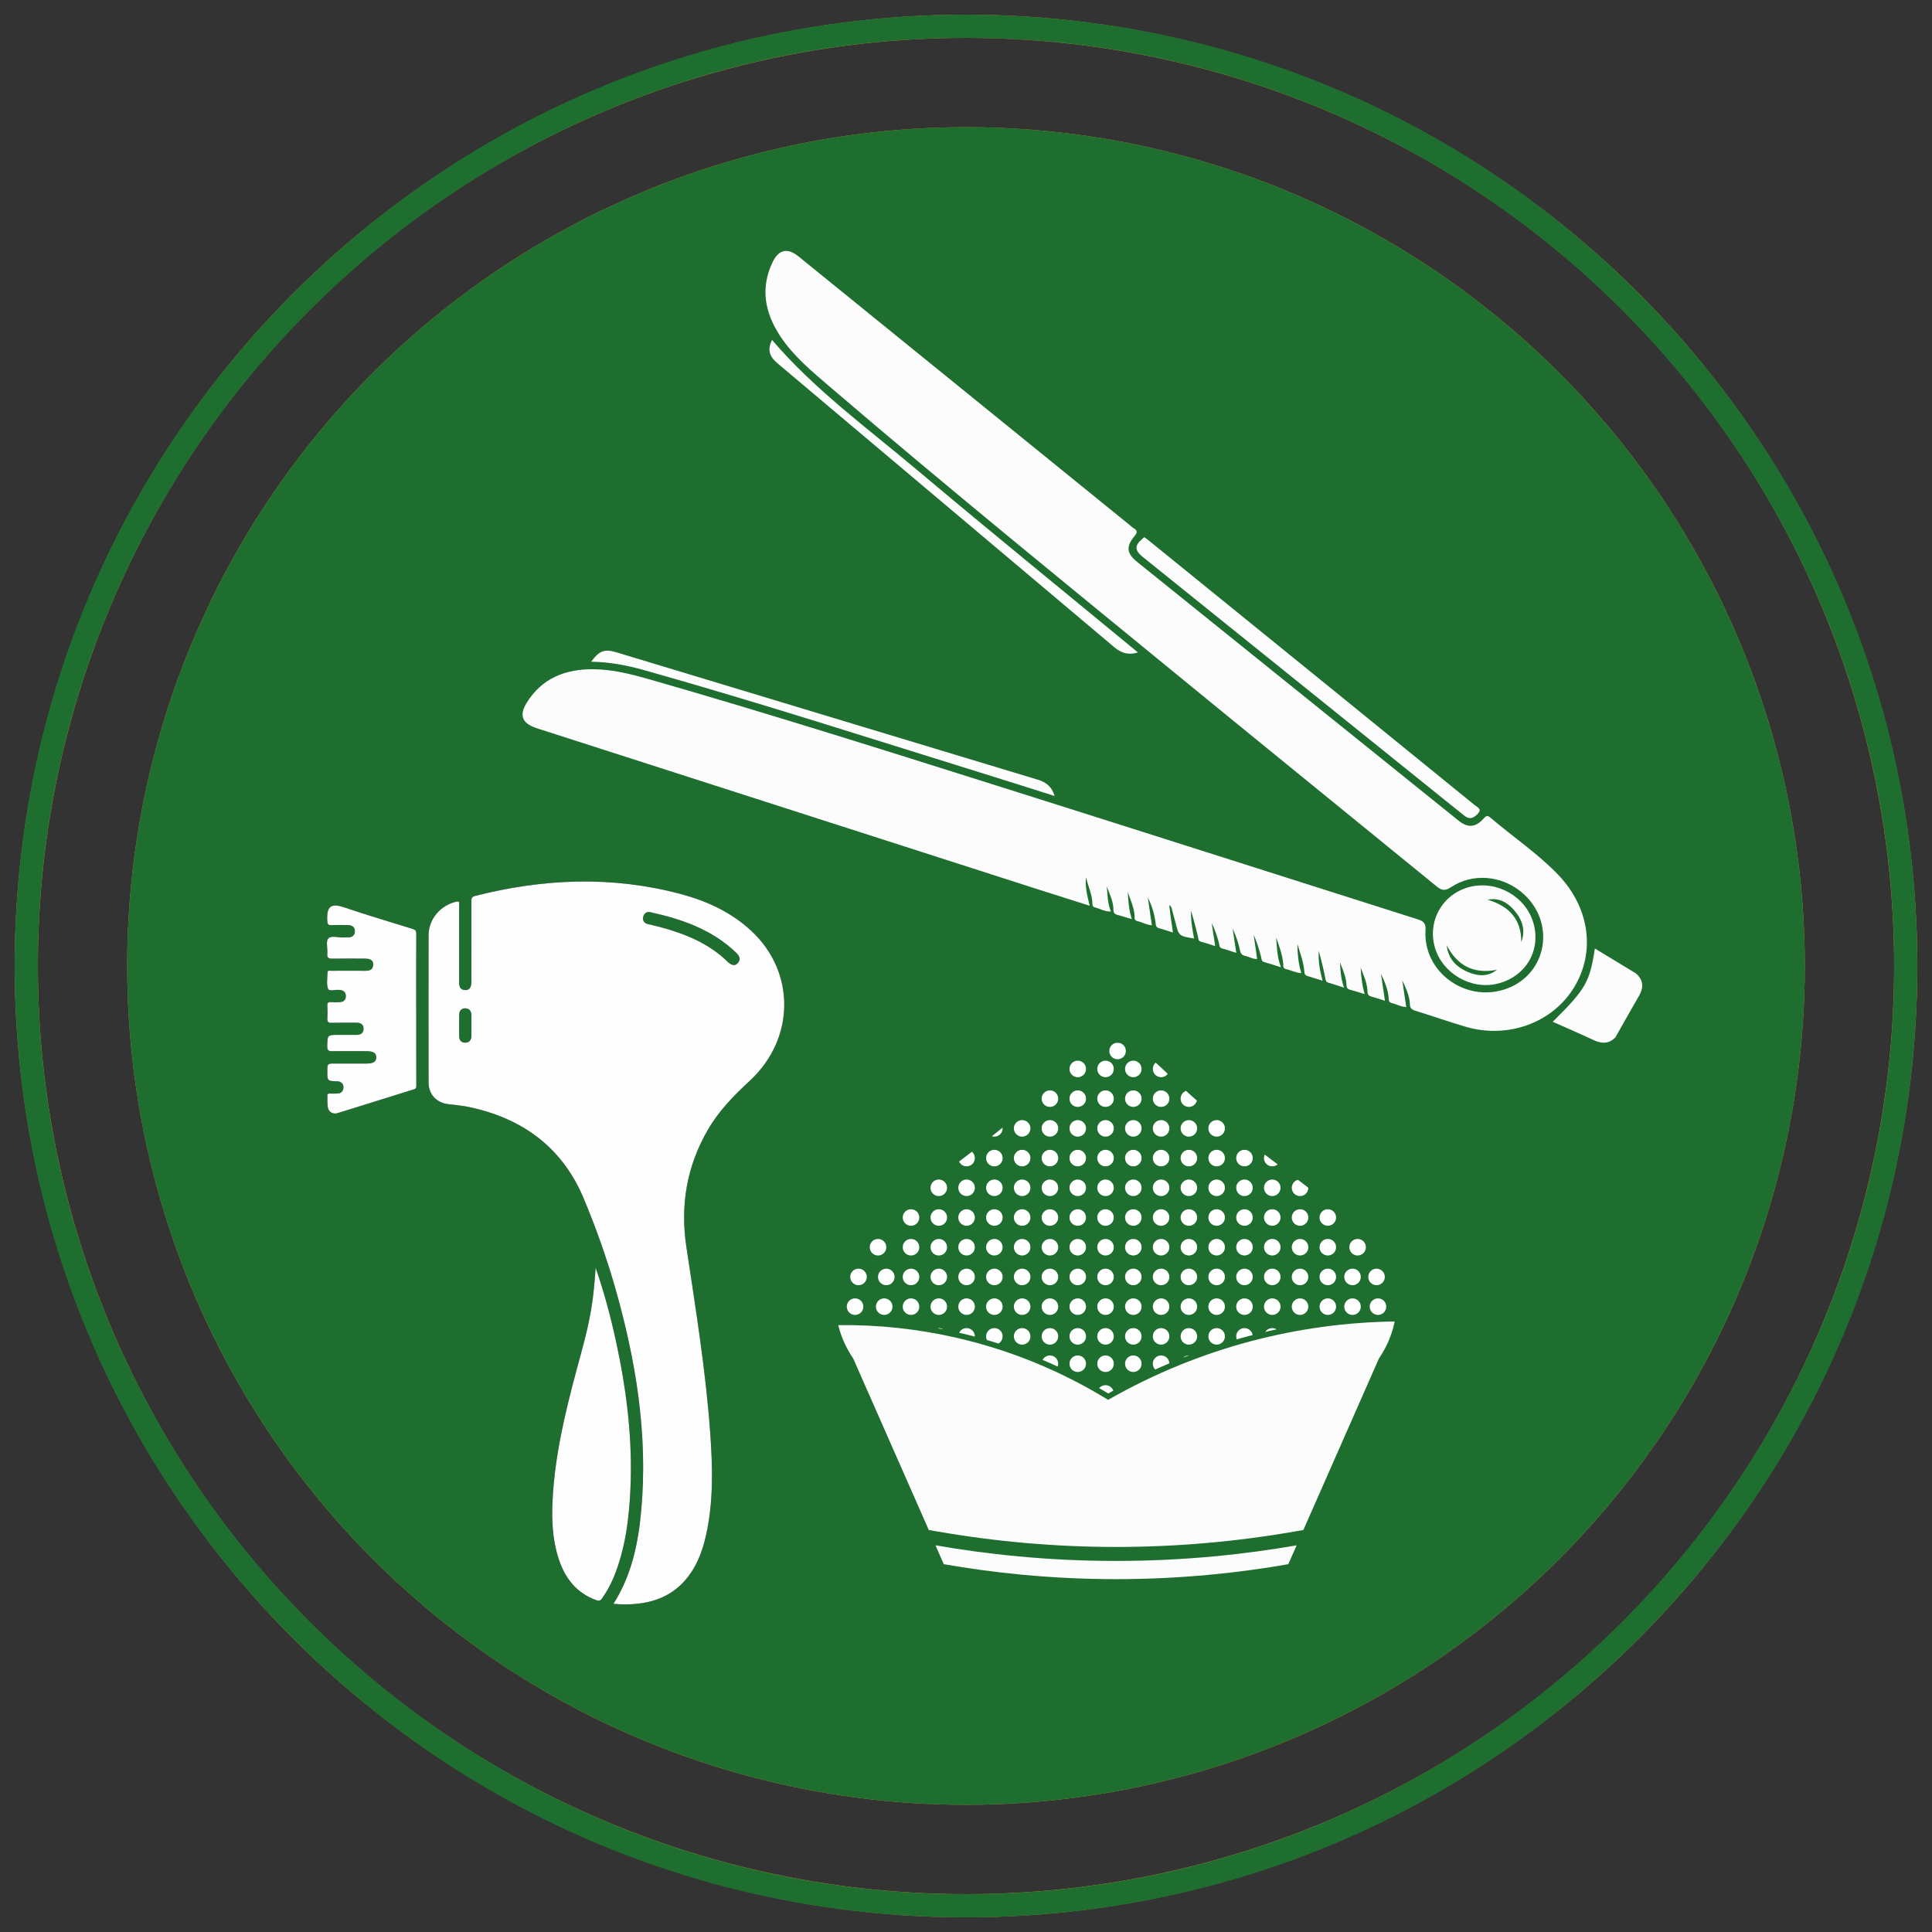 <?xml version="1.0" encoding="utf-8"?>
<!-- Generator: Adobe Illustrator 26.5.0, SVG Export Plug-In . SVG Version: 6.00 Build 0)  -->
<svg version="1.1" id="Layer_1" xmlns="http://www.w3.org/2000/svg" xmlns:xlink="http://www.w3.org/1999/xlink" x="0px" y="0px"
	 viewBox="0 0 500 500" style="enable-background:new 0 0 500 500;" xml:space="preserve">
<rect x="0" y="0" width="500" height="500" fill="#333333" stroke="none"/>
<style type="text/css">
	.st0{fill:#D09230;}
	.st1{fill:none;stroke:#D09230;stroke-width:6;stroke-miterlimit:10;}
	.st2{fill:#1E6F2F;}
	.st3{fill:#FCFCFC;}
	.st4{fill:#010101;}
	.st5{fill:#FEFEFE;}
	.st6{clip-path:url(#SVGID_00000176027584714178249380000007741538071272695947_);}
	.st7{fill:#FFFFFF;}
</style>
<circle class="st0" cx="250" cy="250" r="217.08"/>
<circle class="st1" cx="250" cy="250" r="243.2"/>
<circle class="st2" cx="250" cy="250" r="217.08"/>
<g>
	<path class="st2" d="M250,496.21c-65.76,0-127.59-25.61-174.09-72.11C29.41,377.59,3.8,315.76,3.8,250S29.41,122.41,75.91,75.91
		C122.41,29.41,184.24,3.8,250,3.8s127.59,25.61,174.09,72.11c46.5,46.5,72.11,108.33,72.11,174.09s-25.61,127.59-72.11,174.09
		C377.59,470.6,315.76,496.21,250,496.21z M250,9.8C117.55,9.8,9.8,117.55,9.8,250S117.55,490.21,250,490.21
		S490.21,382.45,490.21,250S382.45,9.8,250,9.8z"/>
</g>
<g>
	<path class="st3" d="M407.41,255.47c5.54-9.15,4-20.59-4.18-29.11c-5.28-5.5-11.74-9.81-17.56-14.79c-0.76-0.64-1.12-0.4-1.69,0.25
		c-2.11,2.35-4.08,2.51-6.52,0.55c-27.74-22.31-55.46-44.62-83.17-66.95c-2.73-2.2-2.92-3.99-0.7-6.65
		c0.71-0.86,0.93-1.42-0.19-2.07c-0.5-0.29-0.89-0.7-1.34-1.06c-28.46-23.09-56.92-46.19-85.4-69.27c-2.83-2.31-5.11-1.8-6.67,1.39
		c-3.25,6.7-2.12,13.06,1.92,19.22c3.38,5.13,8.14,9.08,12.82,13.09c30.64,26.24,62.02,51.72,93.27,77.32
		c21.2,17.36,42.52,34.63,63.74,51.96c1.32,1.09,2.18,1.31,3.78,0.25c5.54-3.67,12.92-3.08,18.15,1.21
		c9.22,7.53,6.88,21.55-4.2,25.22c-10.35,3.43-21.22-4.59-20.55-15.3c0.12-1.85-0.53-2.35-2.17-2.86
		c-34.4-10.9-68.75-21.91-103.14-32.76c-31.71-10-63.38-20.08-95.37-29.25c-4.74-1.36-9.51-2.59-14.52-2.66
		c-7.57-0.1-13.59,2.45-17.43,8.71c-2.01,3.27-1.15,5.34,2.68,6.57c43.17,13.88,86.33,27.75,129.5,41.63
		c4.45,1.43,8.9,2.83,13.55,4.3c-0.69-2.63-1.21-4.99-0.97-7.43c0.49,2.34,1.67,4.53,1.66,6.96c0.01,0.45,0.15,0.78,0.67,0.9
		c1.35,0.34,2.58,1.13,4.13,1.05c-0.94-2.19-0.84-4.35-1.08-6.48c0.76,2,1.74,3.93,1.73,6.09c0,0.62,0.22,1.03,0.9,1.22
		c1.21,0.34,2.42,0.72,3.86,1.14c-0.79-2.47-0.92-4.75-1.05-7.03c0.65,2,1.59,3.91,1.75,6.02c0.04,0.56-0.2,1.3,0.72,1.52
		c1.28,0.3,2.45,1.02,3.76,1.07c-0.36-2.45-0.7-4.79-1.04-7.13c1.06,2.07,1.71,4.21,1.99,6.44c0.08,0.59,0.02,1.22,0.88,1.46
		c1.21,0.33,2.39,0.73,3.63,1.13c-0.21-1.44-0.39-2.58-0.54-3.72c-0.15-1.13-0.29-2.26-0.43-3.39c0.41,0.24,0.54,0.48,0.61,0.75
		c0.36,1.32,0.73,2.64,1.07,3.97c0.79,3.23,0.89,3.32,4.75,3.93c-0.43-2.4-0.89-4.77-0.77-7.2c0.65,2.2,1.23,4.41,1.77,6.64
		c0.13,0.57-0.01,1.2,0.88,1.42c1.17,0.28,2.3,0.7,3.59,1.11c-0.33-2.14-0.62-4.04-0.91-5.95c0.85,1.66,1.4,3.38,1.88,5.12
		c0.16,0.57,0,1.22,0.87,1.45c1.17,0.31,2.3,0.72,3.62,1.13c-0.34-2.27-0.65-4.3-0.96-6.35c0.81,1.85,1.53,3.7,1.9,5.63
		c0.17,0.91,0.51,1.33,1.37,1.51c1.04,0.2,1.94,0.86,3.08,0.78c-0.3-2.12-0.59-4.2-0.89-6.28c0.79,1.88,1.42,3.76,1.9,5.67
		c0.16,0.6,0.03,1.2,0.88,1.44c1.36,0.37,2.7,0.82,4.27,1.31c-1.01-2.69-1.04-5.19-1.23-7.68c0.79,2.21,1.61,4.4,1.83,6.73
		c0.05,0.54-0.18,1.25,0.79,1.46c1.28,0.27,2.47,0.97,3.89,1.01c-0.79-2.56-0.98-5.05-1.03-7.55c0.72,2.37,1.64,4.69,1.81,7.16
		c0.04,0.67,0.22,0.98,0.88,1.17c1.22,0.35,2.42,0.75,3.83,1.19c-0.72-2.73-1.14-5.18-0.98-7.71c0.65,2.34,1.24,4.69,1.7,7.06
		c0.12,0.59,0.15,0.99,0.87,1.19c1.23,0.33,2.44,0.76,3.99,1.26c-0.88-2.36-0.95-4.45-1.06-6.55c0.7,1.86,1.56,3.68,1.67,5.67
		c0.03,0.66,0.06,1.18,0.88,1.4c1.22,0.33,2.42,0.72,3.84,1.15c-0.73-2.44-0.89-4.64-1.05-6.86c0.79,1.98,1.66,3.92,1.77,6.05
		c0.03,0.65,0.08,1.19,0.91,1.41c1.2,0.33,2.38,0.73,3.61,1.12c-0.37-2.5-0.69-4.75-1.03-6.98c0.94,1.97,1.77,3.94,1.98,6.05
		c0.06,0.59-0.11,1.32,0.77,1.51c1.28,0.29,2.45,1.02,3.8,1.05c-0.37-2.4-0.7-4.66-1.04-6.93c0.91,2.01,1.92,3.97,1.97,6.16
		c0.02,0.98,0.43,1.42,1.41,1.72c4.43,1.37,8.8,2.91,13.25,4.21C390.42,268.89,401.89,264.61,407.41,255.47z"/>
	<path class="st3" d="M387.46,254.59c7.35-1.75,11.43-8.57,9.39-15.69c-1.95-6.81-9.31-11.06-16.31-9.41
		c-7.06,1.68-11.2,8.72-9.2,15.69C373.28,251.91,380.65,256.21,387.46,254.59z M391.7,235.39c2.22,2.45,3.22,5.21,2,8.44
		c0.06-5.72-2.93-9.26-8.7-10.99C387.93,232.29,390,233.49,391.7,235.39z M387.41,250.98c-2.24,1.79-4.69,1.68-7.12,0.73
		c-3.28-1.27-5.49-3.45-5.88-7.09C377.08,249.82,381.27,252.17,387.41,250.98z"/>
	<path class="st3" d="M295.64,144.05c24.58,19.79,49.16,39.57,73.75,59.35c3.21,2.58,6.4,5.18,9.63,7.73
		c1.25,0.99,2.24,0.68,3.35-0.44c1.29-1.31,0.08-1.68-0.7-2.31c-12.24-9.94-24.47-19.9-36.71-29.84
		c-15.83-12.84-31.66-25.68-47.49-38.52c-0.43-0.35-0.89-0.67-1.35-1.01c-0.22,0.22-0.38,0.37-0.54,0.5
		C293.65,141.1,293.65,142.45,295.64,144.05z"/>
	<path class="st3" d="M288.44,167.55c1.7,1.43,3.56,2.07,6.07,1.3c-0.48-0.39-0.76-0.62-1.02-0.83
		c-18.72-15.44-37.56-30.74-56.11-46.36c-12.92-10.87-26.71-20.93-37.58-33.69c-1.18,2.43-0.83,4.18,1.49,6.12
		C230.33,118.58,259.39,143.05,288.44,167.55z"/>
	<path class="st3" d="M423.42,251.95l-0.01-0.01c-3.53-2.14-7.06-4.27-10.66-6.47c-1.31,8.67-2.36,10.51-10.9,18.96
		c3.58,1.6,7.16,3.15,10.68,4.79c2.08,0.96,3.9,0.9,5.52-0.73c0.03-0.04,0.04-0.07,0.07-0.11c1.99-3.53,3.97-7.08,6.01-10.57
		C425.37,255.67,425.42,253.73,423.42,251.95z"/>
	<path class="st3" d="M166.66,173.42c29.87,8.4,59.34,17.93,88.95,27.12c5.72,1.77,11.42,3.6,17.32,5.46
		c-0.68-2.34-2.15-3.56-4.33-4.21c-36.33-10.97-72.66-21.96-108.97-32.94c-3.2-0.97-4.52-0.49-6.63,2.4
		C157.8,171.33,162.26,172.18,166.66,173.42z"/>
	<path class="st4" d="M107.74,281.06c0,0.52-0.13,0.7-0.6,0.85c-6.58,2.04-13.16,4.12-19.73,6.15c-1.2,0.37-2.33-0.24-2.55-1.42
		c-0.18-1.03-0.1-2.11-0.13-3.16c-0.01-0.48,0.32-0.46,0.66-0.47c0.69,0,1.38,0.05,2.08-0.02c0.9-0.09,1.41-0.66,1.42-1.57
		c0.01-0.93-0.52-1.43-1.41-1.57c-0.14-0.02-0.28-0.01-0.42-0.01c-2.34-0.1-2.34-0.1-2.34-2.56c0-2.03,0-2.03,2.01-2.03h8.15
		c1.75,0,2.54-0.51,2.5-1.64c-0.02-1.11-0.78-1.57-2.58-1.57c-2.89,0-5.8-0.05-8.69,0.01c-1.01,0.02-1.44-0.15-1.42-1.31
		c0.08-2.91,0.02-2.91,2.98-2.91h4.57c1.07,0.01,1.85-0.43,1.85-1.57c0.01-1.13-0.7-1.59-1.81-1.59c-2.16,0.02-4.32-0.03-6.49,0.03
		c-0.88,0.02-1.11-0.28-1.06-1.11c0.06-1.11,0.05-2.21-0.01-3.32c-0.03-0.74,0.23-0.96,0.96-0.91c0.77,0.06,1.56,0.05,2.34-0.01
		c0.9-0.06,1.48-0.57,1.49-1.49c0.02-0.97-0.51-1.55-1.49-1.66c-0.09-0.01-0.18,0-0.28-0.01c-0.98-0.13-2.56,0.45-2.83-0.27
		c-0.46-1.27-0.17-2.81-0.15-4.23c0.01-0.66,0.59-0.44,0.96-0.45c2.94-0.01,5.89-0.02,8.83,0c1.1,0.01,1.95-0.24,2.03-1.51
		c0.08-1.08-0.61-1.64-2.04-1.64c-2.8-0.01-5.62-0.05-8.42,0.01c-1.03,0.02-1.52-0.15-1.41-1.33c0.13-1.31-0.43-3.1,0.24-3.86
		c0.77-0.89,2.58-0.21,3.94-0.29c0.42-0.03,0.83,0,1.25-0.01c1.04-0.02,1.68-0.53,1.71-1.58c0.02-1.07-0.69-1.58-1.68-1.61
		c-1.48-0.05-2.95-0.05-4.42,0c-0.77,0.03-0.99-0.18-1.04-0.99c-0.22-3.91,0.88-4.8,4.55-3.54c5.78,1.96,11.63,3.7,17.47,5.5
		c0.71,0.22,1,0.46,1,1.29c-0.05,6.54-0.02,13.08-0.02,19.61h0.01C107.72,267.89,107.71,274.47,107.74,281.06z"/>
	<path class="st4" d="M158.77,408.33c-0.77,1.88-1.78,3.63-2.92,5.3c-0.44,0.65-0.84,0.76-1.59,0.48
		c-5.03-1.84-7.97-5.58-9.61-10.49c-1.91-5.74-1.94-11.67-1.5-17.62c0.91-12.41,4.13-24.35,7.38-36.29
		c0.97-3.55,1.83-7.11,2.46-10.75c0.61-3.59,0.91-7.21,1.16-10.85c2.2,6.34,3.93,12.81,5.34,19.35c2.71,12.56,4.25,25.23,3.64,38.09
		C162.77,393.35,161.79,401.04,158.77,408.33z"/>
	<path class="st4" d="M194.45,240.92c-5.25-4.88-11.58-7.77-18.4-9.58c-17.73-4.7-35.43-3.97-53.1,0.53
		c-0.92,0.23-0.96,0.73-0.96,1.46c0.02,6.92,0.01,13.83,0.01,20.73c0,1.53-0.53,2.24-1.66,2.17c-1.38-0.07-1.52-1.06-1.52-2.16
		c0.01-4.06,0-8.11,0-12.17c0-2.57,0.01-5.15,0-7.74c-0.01-0.44,0.23-1.04-0.74-0.81c-4.14,0.99-7.15,4.51-7.16,8.71
		c-0.03,12.71-0.03,25.43,0,38.13c0,3.06,2.14,5.28,5.2,5.58c2.34,0.22,4.67,0.53,6.95,1.1c13.11,3.22,22.7,10.68,28,23.3
		c3.12,7.46,5.83,15.08,8.07,22.85c5.42,18.93,8.6,38.14,6.81,57.92c-0.77,8.44-2.44,16.65-7.18,24.12
		c2.05,0.21,3.94,0.21,5.81,0.02c4.83-0.45,9.11-2.13,12.45-5.8c3.16-3.47,4.76-7.7,5.74-12.2c1.89-8.65,1.66-17.4,1.04-26.13
		c-1.16-16.18-3.76-32.17-6.17-48.19c-1.64-10.83,0.08-20.96,5.59-30.44c2.83-4.88,6.71-8.82,10.82-12.63
		C205.8,268.81,205.93,251.61,194.45,240.92z M122,268.13c-0.03,0.99-0.48,1.7-1.57,1.72c-1.05,0.01-1.59-0.62-1.6-1.66
		c-0.02-1.88-0.02-3.76,0.01-5.64c0.01-0.97,0.58-1.59,1.53-1.6c1.03,0,1.59,0.65,1.63,1.67c0.02,0.91,0,1.83,0,2.76
		C122,266.29,122.02,267.21,122,268.13z M190.97,249.22c-0.67,0.81-1.63,0.69-2.63-0.29c-4.94-4.82-11.07-7.29-17.58-9.03
		c-1.03-0.27-2.05-0.48-3.08-0.74c-0.83-0.2-1.26-0.71-1.27-1.43c0.02-1.16,0.82-1.9,1.86-1.67c8.22,1.8,16.02,4.51,22.27,10.52
		C191.36,247.38,191.81,248.22,190.97,249.22z"/>
	<path class="st5" d="M194.45,240.92c-5.25-4.88-11.58-7.77-18.4-9.58c-17.73-4.7-35.43-3.97-53.1,0.53
		c-0.92,0.23-0.96,0.73-0.96,1.46c0.02,6.92,0.01,13.83,0.01,20.73c0,1.53-0.53,2.24-1.66,2.17c-1.38-0.07-1.52-1.06-1.52-2.16
		c0.01-4.06,0-8.11,0-12.17c0-2.57,0.01-5.15,0-7.74c-0.01-0.44,0.23-1.04-0.74-0.81c-4.14,0.99-7.15,4.51-7.16,8.71
		c-0.03,12.71-0.03,25.43,0,38.13c0,3.06,2.14,5.28,5.2,5.58c2.34,0.22,4.67,0.53,6.95,1.1c13.11,3.22,22.7,10.68,28,23.3
		c3.12,7.46,5.83,15.08,8.07,22.85c5.42,18.93,8.6,38.14,6.81,57.92c-0.77,8.44-2.44,16.65-7.18,24.12
		c2.05,0.21,3.94,0.21,5.81,0.02c4.83-0.45,9.11-2.13,12.45-5.8c3.16-3.47,4.76-7.7,5.74-12.2c1.89-8.65,1.66-17.4,1.04-26.13
		c-1.16-16.18-3.76-32.17-6.17-48.19c-1.64-10.83,0.08-20.96,5.59-30.44c2.83-4.88,6.71-8.82,10.82-12.63
		C205.8,268.81,205.93,251.61,194.45,240.92z M122,268.13c-0.03,0.99-0.48,1.7-1.57,1.72c-1.05,0.01-1.59-0.62-1.6-1.66
		c-0.02-1.88-0.02-3.76,0.01-5.64c0.01-0.97,0.58-1.59,1.53-1.6c1.03,0,1.59,0.65,1.63,1.67c0.02,0.91,0,1.83,0,2.76
		C122,266.29,122.02,267.21,122,268.13z M190.97,249.22c-0.67,0.81-1.63,0.69-2.63-0.29c-4.94-4.82-11.07-7.29-17.58-9.03
		c-1.03-0.27-2.05-0.48-3.08-0.74c-0.83-0.2-1.26-0.71-1.27-1.43c0.02-1.16,0.82-1.9,1.86-1.67c8.22,1.8,16.02,4.51,22.27,10.52
		C191.36,247.38,191.81,248.22,190.97,249.22z"/>
	<path class="st5" d="M163.14,385.55c-0.37,7.79-1.35,15.49-4.37,22.77c-0.77,1.88-1.78,3.63-2.92,5.3
		c-0.44,0.65-0.84,0.76-1.59,0.48c-5.03-1.84-7.97-5.58-9.61-10.49c-1.91-5.74-1.94-11.67-1.5-17.62
		c0.91-12.41,4.13-24.35,7.38-36.29c0.97-3.55,1.83-7.11,2.46-10.75c0.61-3.59,0.91-7.21,1.16-10.85c2.2,6.34,3.93,12.81,5.34,19.35
		C162.2,360.02,163.75,372.7,163.14,385.55z"/>
	<path class="st5" d="M107.74,281.06c0,0.52-0.13,0.7-0.6,0.85c-6.58,2.04-13.16,4.12-19.73,6.15c-1.2,0.37-2.33-0.24-2.55-1.42
		c-0.18-1.03-0.1-2.11-0.13-3.16c-0.01-0.48,0.32-0.46,0.66-0.47c0.69,0,1.38,0.05,2.08-0.02c0.9-0.09,1.41-0.66,1.42-1.57
		c0.01-0.93-0.52-1.43-1.41-1.57c-0.14-0.02-0.28-0.01-0.42-0.01c-2.34-0.1-2.34-0.1-2.34-2.56c0-2.03,0-2.03,2.01-2.03h8.15
		c1.75,0,2.54-0.51,2.5-1.64c-0.02-1.11-0.78-1.57-2.58-1.57c-2.89,0-5.8-0.05-8.69,0.01c-1.01,0.02-1.44-0.15-1.42-1.31
		c0.08-2.91,0.02-2.91,2.98-2.91h4.57c1.07,0.01,1.85-0.43,1.85-1.57c0.01-1.13-0.7-1.59-1.81-1.59c-2.16,0.02-4.32-0.03-6.49,0.03
		c-0.88,0.02-1.11-0.28-1.06-1.11c0.06-1.11,0.05-2.21-0.01-3.32c-0.03-0.74,0.23-0.96,0.96-0.91c0.77,0.06,1.56,0.05,2.34-0.01
		c0.9-0.06,1.48-0.57,1.49-1.49c0.02-0.97-0.51-1.55-1.49-1.66c-0.09-0.01-0.18,0-0.28-0.01c-0.98-0.13-2.56,0.45-2.83-0.27
		c-0.46-1.27-0.17-2.81-0.15-4.23c0.01-0.66,0.59-0.44,0.96-0.45c2.94-0.01,5.89-0.02,8.83,0c1.1,0.01,1.95-0.24,2.03-1.51
		c0.08-1.08-0.61-1.64-2.04-1.64c-2.8-0.01-5.62-0.05-8.42,0.01c-1.03,0.02-1.52-0.15-1.41-1.33c0.13-1.31-0.43-3.1,0.24-3.86
		c0.77-0.89,2.58-0.21,3.94-0.29c0.42-0.03,0.83,0,1.25-0.01c1.04-0.02,1.68-0.53,1.71-1.58c0.02-1.07-0.69-1.58-1.68-1.61
		c-1.48-0.05-2.95-0.05-4.42,0c-0.77,0.03-0.99-0.18-1.04-0.99c-0.22-3.91,0.88-4.8,4.55-3.54c5.78,1.96,11.63,3.7,17.47,5.5
		c0.71,0.22,1,0.46,1,1.29c-0.05,6.54-0.02,13.08-0.02,19.61h0.01C107.72,267.89,107.71,274.47,107.74,281.06z"/>
	<path class="st3" d="M335.56,399.93c-0.72,1.63-1.43,3.25-2.15,4.88c-12.43,2.18-27.48,3.87-44.58,3.87s-32.14-1.7-44.58-3.87
		c-0.72-1.63-1.43-3.25-2.15-4.88c13.05,2.27,28.82,4.04,46.73,4.04S322.51,402.2,335.56,399.93z"/>
	<path class="st3" d="M323.88,347.06c12.1-3.19,24.56-4.89,37.06-5.06c-0.13,0.62-0.27,1.22-0.43,1.79
		c-0.8,2.86-1.98,5.16-3.01,6.81c-0.23,0.36-0.44,0.69-0.64,0.99c-6.52,14.79-13.03,29.58-19.55,44.37l-2.36,0.41
		c-15.18,2.64-30.69,3.98-46.11,3.98c-15.41,0-30.92-1.34-46.11-3.98l-2.36-0.41c-6.52-14.79-13.03-29.59-19.55-44.37
		c-0.2-0.3-0.42-0.63-0.65-1c-1.02-1.65-2.21-3.95-3.01-6.8c-0.08-0.28-0.15-0.56-0.22-0.85c10.36-0.12,20.69,0.99,30.76,3.31
		c13.66,3.15,26.69,8.47,38.72,15.81l0.36,0.22l0.37-0.21C298.69,355.51,311.04,350.45,323.88,347.06z"/>
	<g>
		<defs>
			<path id="SVGID_1_" d="M361.2,340.46c0,0.04-0.01,0.07-0.01,0.11c-12.71,0.14-25.38,1.86-37.68,5.11
				c-12.82,3.39-25.17,8.41-36.7,14.95c-12.06-7.31-25.11-12.62-38.79-15.77c-10.27-2.37-20.82-3.49-31.39-3.34
				c-0.06-0.35-0.12-0.7-0.17-1.05c0,0-0.86-6.29,1.62-13.05c2.83-7.73,26.38-23.27,42.2-36.25c17.37-14.26,18.78-21.1,27.67-21.3
				c8.93-0.2,10.81,6.65,29.44,21.3c18.97,14.92,39.4,28.59,42.2,36.25C362.06,334.17,361.2,340.46,361.2,340.46z"/>
		</defs>
		<clipPath id="SVGID_00000041291705320360668200000001795056699237502894_">
			<use xlink:href="#SVGID_1_"  style="overflow:visible;"/>
		</clipPath>
		<g style="clip-path:url(#SVGID_00000041291705320360668200000001795056699237502894_);">
			<g>
				<circle class="st7" cx="343.64" cy="360.62" r="2.14"/>
			</g>
			<g>
				<circle class="st7" cx="336.45" cy="360.62" r="2.14"/>
			</g>
			<g>
				<circle class="st7" cx="329.26" cy="360.62" r="2.14"/>
			</g>
			<g>
				<circle class="st7" cx="322.07" cy="360.62" r="2.14"/>
			</g>
			<g>
				<circle class="st7" cx="314.87" cy="360.62" r="2.14"/>
			</g>
			<g>
				<circle class="st7" cx="307.68" cy="360.62" r="2.14"/>
			</g>
			<g>
				<circle class="st7" cx="300.49" cy="360.62" r="2.14"/>
			</g>
			<g>
				<circle class="st7" cx="293.3" cy="360.62" r="2.14"/>
			</g>
			<g>
				<circle class="st7" cx="286.11" cy="360.62" r="2.14"/>
			</g>
			<g>
				<circle class="st7" cx="278.92" cy="360.62" r="2.14"/>
			</g>
			<g>
				<circle class="st7" cx="271.72" cy="360.62" r="2.14"/>
			</g>
			<g>
				<circle class="st7" cx="264.53" cy="360.62" r="2.14"/>
			</g>
			<g>
				<circle class="st7" cx="257.34" cy="360.62" r="2.14"/>
			</g>
			<g>
				<circle class="st7" cx="250.15" cy="360.62" r="2.14"/>
			</g>
			<g>
				<circle class="st7" cx="242.96" cy="360.62" r="2.14"/>
			</g>
			<g>
				<circle class="st7" cx="235.77" cy="360.62" r="2.14"/>
			</g>
		</g>
		<g style="clip-path:url(#SVGID_00000041291705320360668200000001795056699237502894_);">
			<g>
				<circle class="st7" cx="343.64" cy="352.93" r="2.14"/>
			</g>
			<g>
				<circle class="st7" cx="336.45" cy="352.93" r="2.14"/>
			</g>
			<g>
				<circle class="st7" cx="329.26" cy="352.93" r="2.14"/>
			</g>
			<g>
				<circle class="st7" cx="322.07" cy="352.93" r="2.14"/>
			</g>
			<g>
				<circle class="st7" cx="314.87" cy="352.93" r="2.14"/>
			</g>
			<g>
				<circle class="st7" cx="307.68" cy="352.93" r="2.14"/>
			</g>
			<g>
				<circle class="st7" cx="300.49" cy="352.93" r="2.14"/>
			</g>
			<g>
				<circle class="st7" cx="293.3" cy="352.93" r="2.14"/>
			</g>
			<g>
				<circle class="st7" cx="286.11" cy="352.93" r="2.14"/>
			</g>
			<g>
				<circle class="st7" cx="278.92" cy="352.93" r="2.14"/>
			</g>
			<g>
				<circle class="st7" cx="271.72" cy="352.93" r="2.14"/>
			</g>
			<g>
				<circle class="st7" cx="264.53" cy="352.93" r="2.14"/>
			</g>
			<g>
				<circle class="st7" cx="257.34" cy="352.93" r="2.14"/>
			</g>
			<g>
				<circle class="st7" cx="250.15" cy="352.93" r="2.14"/>
			</g>
			<g>
				<circle class="st7" cx="242.96" cy="352.93" r="2.14"/>
			</g>
			<g>
				<circle class="st7" cx="235.77" cy="352.93" r="2.14"/>
			</g>
		</g>
		<g style="clip-path:url(#SVGID_00000041291705320360668200000001795056699237502894_);">
			<g>
				<circle class="st7" cx="343.64" cy="345.85" r="2.14"/>
			</g>
			<g>
				<circle class="st7" cx="336.45" cy="345.85" r="2.14"/>
			</g>
			<g>
				<circle class="st7" cx="329.26" cy="345.85" r="2.14"/>
			</g>
			<g>
				<circle class="st7" cx="322.07" cy="345.85" r="2.14"/>
			</g>
			<g>
				<circle class="st7" cx="314.87" cy="345.85" r="2.14"/>
			</g>
			<g>
				<circle class="st7" cx="307.68" cy="345.85" r="2.14"/>
			</g>
			<g>
				<circle class="st7" cx="300.49" cy="345.85" r="2.14"/>
			</g>
			<g>
				<circle class="st7" cx="293.3" cy="345.85" r="2.14"/>
			</g>
			<g>
				<circle class="st7" cx="286.11" cy="345.85" r="2.14"/>
			</g>
			<g>
				<circle class="st7" cx="278.92" cy="345.85" r="2.14"/>
			</g>
			<g>
				<circle class="st7" cx="271.72" cy="345.85" r="2.14"/>
			</g>
			<g>
				<circle class="st7" cx="264.53" cy="345.85" r="2.14"/>
			</g>
			<g>
				<circle class="st7" cx="257.34" cy="345.85" r="2.14"/>
			</g>
			<g>
				<circle class="st7" cx="250.15" cy="345.85" r="2.14"/>
			</g>
			<g>
				<circle class="st7" cx="242.96" cy="345.85" r="2.14"/>
			</g>
			<g>
				<circle class="st7" cx="235.77" cy="345.85" r="2.14"/>
			</g>
		</g>
		<g style="clip-path:url(#SVGID_00000041291705320360668200000001795056699237502894_);">
			<g>
				<circle class="st7" cx="343.64" cy="338.16" r="2.14"/>
			</g>
			<g>
				<circle class="st7" cx="350.03" cy="338.16" r="2.14"/>
			</g>
			<g>
				<circle class="st7" cx="356.62" cy="338.16" r="2.14"/>
			</g>
			<g>
				<circle class="st7" cx="336.45" cy="338.16" r="2.14"/>
			</g>
			<g>
				<circle class="st7" cx="329.26" cy="338.16" r="2.14"/>
			</g>
			<g>
				<circle class="st7" cx="322.07" cy="338.16" r="2.14"/>
			</g>
			<g>
				<circle class="st7" cx="314.87" cy="338.16" r="2.14"/>
			</g>
			<g>
				<circle class="st7" cx="307.68" cy="338.16" r="2.14"/>
			</g>
			<g>
				<circle class="st7" cx="300.49" cy="338.16" r="2.14"/>
			</g>
			<g>
				<circle class="st7" cx="293.3" cy="338.16" r="2.14"/>
			</g>
			<g>
				<circle class="st7" cx="286.11" cy="338.16" r="2.14"/>
			</g>
			<g>
				<circle class="st7" cx="278.92" cy="338.16" r="2.14"/>
			</g>
			<g>
				<circle class="st7" cx="271.72" cy="338.16" r="2.14"/>
			</g>
			<g>
				<circle class="st7" cx="264.53" cy="338.16" r="2.14"/>
			</g>
			<g>
				<circle class="st7" cx="257.34" cy="338.16" r="2.14"/>
			</g>
			<g>
				<circle class="st7" cx="250.15" cy="338.16" r="2.14"/>
			</g>
			<g>
				<circle class="st7" cx="242.96" cy="338.16" r="2.14"/>
			</g>
			<g>
				<circle class="st7" cx="235.77" cy="338.16" r="2.14"/>
			</g>
			<g>
				<circle class="st7" cx="228.83" cy="338.16" r="2.14"/>
			</g>
			<g>
				<circle class="st7" cx="221.29" cy="338.16" r="2.14"/>
			</g>
		</g>
		<g style="clip-path:url(#SVGID_00000041291705320360668200000001795056699237502894_);">
			<g>
				<circle class="st7" cx="343.64" cy="330.47" r="2.14"/>
			</g>
			<g>
				<circle class="st7" cx="350.03" cy="330.47" r="2.14"/>
			</g>
			<g>
				<circle class="st7" cx="356.25" cy="330.47" r="2.14"/>
			</g>
			<g>
				<circle class="st7" cx="336.45" cy="330.47" r="2.14"/>
			</g>
			<g>
				<circle class="st7" cx="329.26" cy="330.47" r="2.14"/>
			</g>
			<g>
				<circle class="st7" cx="322.07" cy="330.47" r="2.14"/>
			</g>
			<g>
				<circle class="st7" cx="314.87" cy="330.47" r="2.14"/>
			</g>
			<g>
				<circle class="st7" cx="307.68" cy="330.47" r="2.14"/>
			</g>
			<g>
				<circle class="st7" cx="300.49" cy="330.47" r="2.14"/>
			</g>
			<g>
				<circle class="st7" cx="293.3" cy="330.47" r="2.14"/>
			</g>
			<g>
				<circle class="st7" cx="286.11" cy="330.47" r="2.14"/>
			</g>
			<g>
				<circle class="st7" cx="278.92" cy="330.47" r="2.14"/>
			</g>
			<g>
				<circle class="st7" cx="271.72" cy="330.47" r="2.14"/>
			</g>
			<g>
				<circle class="st7" cx="264.53" cy="330.47" r="2.14"/>
			</g>
			<g>
				<circle class="st7" cx="257.34" cy="330.47" r="2.14"/>
			</g>
			<g>
				<circle class="st7" cx="250.15" cy="330.47" r="2.14"/>
			</g>
			<g>
				<circle class="st7" cx="242.96" cy="330.47" r="2.14"/>
			</g>
			<g>
				<circle class="st7" cx="235.77" cy="330.47" r="2.14"/>
			</g>
			<g>
				<circle class="st7" cx="229.37" cy="330.47" r="2.14"/>
			</g>
			<g>
				<circle class="st7" cx="222.18" cy="330.47" r="2.14"/>
			</g>
		</g>
		<g style="clip-path:url(#SVGID_00000041291705320360668200000001795056699237502894_);">
			<g>
				<circle class="st7" cx="343.64" cy="322.78" r="2.14"/>
			</g>
			<g>
				<circle class="st7" cx="351.35" cy="322.78" r="2.14"/>
			</g>
			<g>
				<circle class="st7" cx="336.45" cy="322.78" r="2.14"/>
			</g>
			<g>
				<circle class="st7" cx="329.26" cy="322.78" r="2.14"/>
			</g>
			<g>
				<circle class="st7" cx="322.07" cy="322.78" r="2.14"/>
			</g>
			<g>
				<circle class="st7" cx="314.87" cy="322.78" r="2.14"/>
			</g>
			<g>
				<circle class="st7" cx="307.68" cy="322.78" r="2.14"/>
			</g>
			<g>
				<circle class="st7" cx="300.49" cy="322.78" r="2.14"/>
			</g>
			<g>
				<circle class="st7" cx="293.3" cy="322.78" r="2.14"/>
			</g>
			<g>
				<circle class="st7" cx="286.11" cy="322.78" r="2.14"/>
			</g>
			<g>
				<circle class="st7" cx="278.92" cy="322.78" r="2.14"/>
			</g>
			<g>
				<circle class="st7" cx="271.72" cy="322.78" r="2.14"/>
			</g>
			<g>
				<circle class="st7" cx="264.53" cy="322.78" r="2.14"/>
			</g>
			<g>
				<circle class="st7" cx="257.34" cy="322.78" r="2.14"/>
			</g>
			<g>
				<circle class="st7" cx="250.15" cy="322.78" r="2.14"/>
			</g>
			<g>
				<circle class="st7" cx="242.96" cy="322.78" r="2.14"/>
			</g>
			<g>
				<circle class="st7" cx="235.77" cy="322.78" r="2.14"/>
			</g>
			<g>
				<circle class="st7" cx="227.23" cy="322.78" r="2.14"/>
			</g>
		</g>
		<g style="clip-path:url(#SVGID_00000041291705320360668200000001795056699237502894_);">
			<g>
				<circle class="st7" cx="343.64" cy="315.09" r="2.14"/>
			</g>
			<g>
				<circle class="st7" cx="336.45" cy="315.09" r="2.14"/>
			</g>
			<g>
				<circle class="st7" cx="329.26" cy="315.09" r="2.14"/>
			</g>
			<g>
				<circle class="st7" cx="322.07" cy="315.09" r="2.14"/>
			</g>
			<g>
				<circle class="st7" cx="314.87" cy="315.09" r="2.14"/>
			</g>
			<g>
				<circle class="st7" cx="307.68" cy="315.09" r="2.14"/>
			</g>
			<g>
				<circle class="st7" cx="300.49" cy="315.09" r="2.14"/>
			</g>
			<g>
				<circle class="st7" cx="293.3" cy="315.09" r="2.14"/>
			</g>
			<g>
				<circle class="st7" cx="286.11" cy="315.09" r="2.14"/>
			</g>
			<g>
				<circle class="st7" cx="278.92" cy="315.09" r="2.14"/>
			</g>
			<g>
				<circle class="st7" cx="271.72" cy="315.09" r="2.14"/>
			</g>
			<g>
				<circle class="st7" cx="264.53" cy="315.09" r="2.14"/>
			</g>
			<g>
				<circle class="st7" cx="257.34" cy="315.09" r="2.14"/>
			</g>
			<g>
				<circle class="st7" cx="250.15" cy="315.09" r="2.14"/>
			</g>
			<g>
				<circle class="st7" cx="242.96" cy="315.09" r="2.14"/>
			</g>
			<g>
				<circle class="st7" cx="235.77" cy="315.09" r="2.14"/>
			</g>
		</g>
		<g style="clip-path:url(#SVGID_00000041291705320360668200000001795056699237502894_);">
			<g>
				<circle class="st7" cx="343.64" cy="307.4" r="2.14"/>
			</g>
			<g>
				<circle class="st7" cx="336.45" cy="307.4" r="2.14"/>
			</g>
			<g>
				<circle class="st7" cx="329.26" cy="307.4" r="2.14"/>
			</g>
			<g>
				<circle class="st7" cx="322.07" cy="307.4" r="2.14"/>
			</g>
			<g>
				<circle class="st7" cx="314.87" cy="307.4" r="2.14"/>
			</g>
			<g>
				<circle class="st7" cx="307.68" cy="307.4" r="2.14"/>
			</g>
			<g>
				<circle class="st7" cx="300.49" cy="307.4" r="2.14"/>
			</g>
			<g>
				<circle class="st7" cx="293.3" cy="307.4" r="2.14"/>
			</g>
			<g>
				<circle class="st7" cx="286.11" cy="307.4" r="2.14"/>
			</g>
			<g>
				<circle class="st7" cx="278.92" cy="307.4" r="2.14"/>
			</g>
			<g>
				<circle class="st7" cx="271.72" cy="307.4" r="2.14"/>
			</g>
			<g>
				<circle class="st7" cx="264.53" cy="307.4" r="2.14"/>
			</g>
			<g>
				<circle class="st7" cx="257.34" cy="307.4" r="2.14"/>
			</g>
			<g>
				<circle class="st7" cx="250.15" cy="307.4" r="2.14"/>
			</g>
			<g>
				<circle class="st7" cx="242.96" cy="307.4" r="2.14"/>
			</g>
			<g>
				<circle class="st7" cx="235.77" cy="307.4" r="2.14"/>
			</g>
		</g>
		<g style="clip-path:url(#SVGID_00000041291705320360668200000001795056699237502894_);">
			<g>
				<circle class="st7" cx="343.64" cy="299.71" r="2.14"/>
			</g>
			<g>
				<circle class="st7" cx="336.45" cy="299.71" r="2.14"/>
			</g>
			<g>
				<circle class="st7" cx="329.26" cy="299.71" r="2.14"/>
			</g>
			<g>
				<circle class="st7" cx="322.07" cy="299.71" r="2.14"/>
			</g>
			<g>
				<circle class="st7" cx="314.87" cy="299.71" r="2.14"/>
			</g>
			<g>
				<circle class="st7" cx="307.68" cy="299.71" r="2.14"/>
			</g>
			<g>
				<circle class="st7" cx="300.49" cy="299.71" r="2.14"/>
			</g>
			<g>
				<circle class="st7" cx="293.3" cy="299.71" r="2.14"/>
			</g>
			<g>
				<circle class="st7" cx="286.11" cy="299.71" r="2.14"/>
			</g>
			<g>
				<circle class="st7" cx="278.92" cy="299.71" r="2.14"/>
			</g>
			<g>
				<circle class="st7" cx="271.72" cy="299.71" r="2.14"/>
			</g>
			<g>
				<circle class="st7" cx="264.53" cy="299.71" r="2.14"/>
			</g>
			<g>
				<circle class="st7" cx="257.34" cy="299.71" r="2.14"/>
			</g>
			<g>
				<circle class="st7" cx="250.15" cy="299.71" r="2.14"/>
			</g>
			<g>
				<circle class="st7" cx="242.96" cy="299.71" r="2.14"/>
			</g>
			<g>
				<circle class="st7" cx="235.77" cy="299.71" r="2.14"/>
			</g>
		</g>
		<g style="clip-path:url(#SVGID_00000041291705320360668200000001795056699237502894_);">
			<g>
				<circle class="st7" cx="343.64" cy="292.02" r="2.14"/>
			</g>
			<g>
				<circle class="st7" cx="336.45" cy="292.02" r="2.14"/>
			</g>
			<g>
				<circle class="st7" cx="329.26" cy="292.02" r="2.14"/>
			</g>
			<g>
				<circle class="st7" cx="322.07" cy="292.02" r="2.14"/>
			</g>
			<g>
				<circle class="st7" cx="314.87" cy="292.02" r="2.14"/>
			</g>
			<g>
				<circle class="st7" cx="307.68" cy="292.02" r="2.14"/>
			</g>
			<g>
				<circle class="st7" cx="300.49" cy="292.02" r="2.14"/>
			</g>
			<g>
				<circle class="st7" cx="293.3" cy="292.02" r="2.14"/>
			</g>
			<g>
				<circle class="st7" cx="286.11" cy="292.02" r="2.14"/>
			</g>
			<g>
				<circle class="st7" cx="278.92" cy="292.02" r="2.14"/>
			</g>
			<g>
				<circle class="st7" cx="271.72" cy="292.02" r="2.14"/>
			</g>
			<g>
				<circle class="st7" cx="264.53" cy="292.02" r="2.14"/>
			</g>
			<g>
				<circle class="st7" cx="257.34" cy="292.02" r="2.14"/>
			</g>
			<g>
				<circle class="st7" cx="250.15" cy="292.02" r="2.14"/>
			</g>
			<g>
				<circle class="st7" cx="242.96" cy="292.02" r="2.14"/>
			</g>
			<g>
				<circle class="st7" cx="235.77" cy="292.02" r="2.14"/>
			</g>
		</g>
		<g style="clip-path:url(#SVGID_00000041291705320360668200000001795056699237502894_);">
			<g>
				<circle class="st7" cx="343.64" cy="284.33" r="2.14"/>
			</g>
			<g>
				<circle class="st7" cx="336.45" cy="284.33" r="2.14"/>
			</g>
			<g>
				<circle class="st7" cx="329.26" cy="284.33" r="2.14"/>
			</g>
			<g>
				<circle class="st7" cx="322.07" cy="284.33" r="2.14"/>
			</g>
			<g>
				<circle class="st7" cx="314.87" cy="284.33" r="2.14"/>
			</g>
			<g>
				<circle class="st7" cx="307.68" cy="284.33" r="2.14"/>
			</g>
			<g>
				<circle class="st7" cx="300.49" cy="284.33" r="2.14"/>
			</g>
			<g>
				<circle class="st7" cx="293.3" cy="284.33" r="2.14"/>
			</g>
			<g>
				<circle class="st7" cx="286.11" cy="284.33" r="2.14"/>
			</g>
			<g>
				<circle class="st7" cx="278.92" cy="284.33" r="2.14"/>
			</g>
			<g>
				<circle class="st7" cx="271.72" cy="284.33" r="2.14"/>
			</g>
			<g>
				<circle class="st7" cx="264.53" cy="284.33" r="2.14"/>
			</g>
			<g>
				<circle class="st7" cx="257.34" cy="284.33" r="2.14"/>
			</g>
			<g>
				<circle class="st7" cx="250.15" cy="284.33" r="2.14"/>
			</g>
			<g>
				<circle class="st7" cx="242.96" cy="284.33" r="2.14"/>
			</g>
			<g>
				<circle class="st7" cx="235.77" cy="284.33" r="2.14"/>
			</g>
		</g>
		<g style="clip-path:url(#SVGID_00000041291705320360668200000001795056699237502894_);">
			<g>
				<circle class="st7" cx="343.64" cy="276.64" r="2.14"/>
			</g>
			<g>
				<circle class="st7" cx="336.45" cy="276.64" r="2.14"/>
			</g>
			<g>
				<circle class="st7" cx="329.26" cy="276.64" r="2.14"/>
			</g>
			<g>
				<circle class="st7" cx="322.07" cy="276.64" r="2.14"/>
			</g>
			<g>
				<circle class="st7" cx="314.87" cy="276.64" r="2.14"/>
			</g>
			<g>
				<circle class="st7" cx="307.68" cy="276.64" r="2.14"/>
			</g>
			<g>
				<circle class="st7" cx="300.49" cy="276.64" r="2.14"/>
			</g>
			<g>
				<circle class="st7" cx="293.3" cy="276.64" r="2.14"/>
			</g>
			<g>
				<circle class="st7" cx="286.11" cy="276.64" r="2.14"/>
			</g>
			<g>
				<circle class="st7" cx="289.23" cy="271.99" r="2.14"/>
			</g>
			<g>
				<circle class="st7" cx="278.92" cy="276.64" r="2.14"/>
			</g>
			<g>
				<circle class="st7" cx="271.72" cy="276.64" r="2.14"/>
			</g>
			<g>
				<circle class="st7" cx="264.53" cy="276.64" r="2.14"/>
			</g>
			<g>
				<circle class="st7" cx="257.34" cy="276.64" r="2.14"/>
			</g>
			<g>
				<circle class="st7" cx="250.15" cy="276.64" r="2.14"/>
			</g>
			<g>
				<circle class="st7" cx="242.96" cy="276.64" r="2.14"/>
			</g>
			<g>
				<circle class="st7" cx="235.77" cy="276.64" r="2.14"/>
			</g>
		</g>
	</g>
</g>
</svg>
